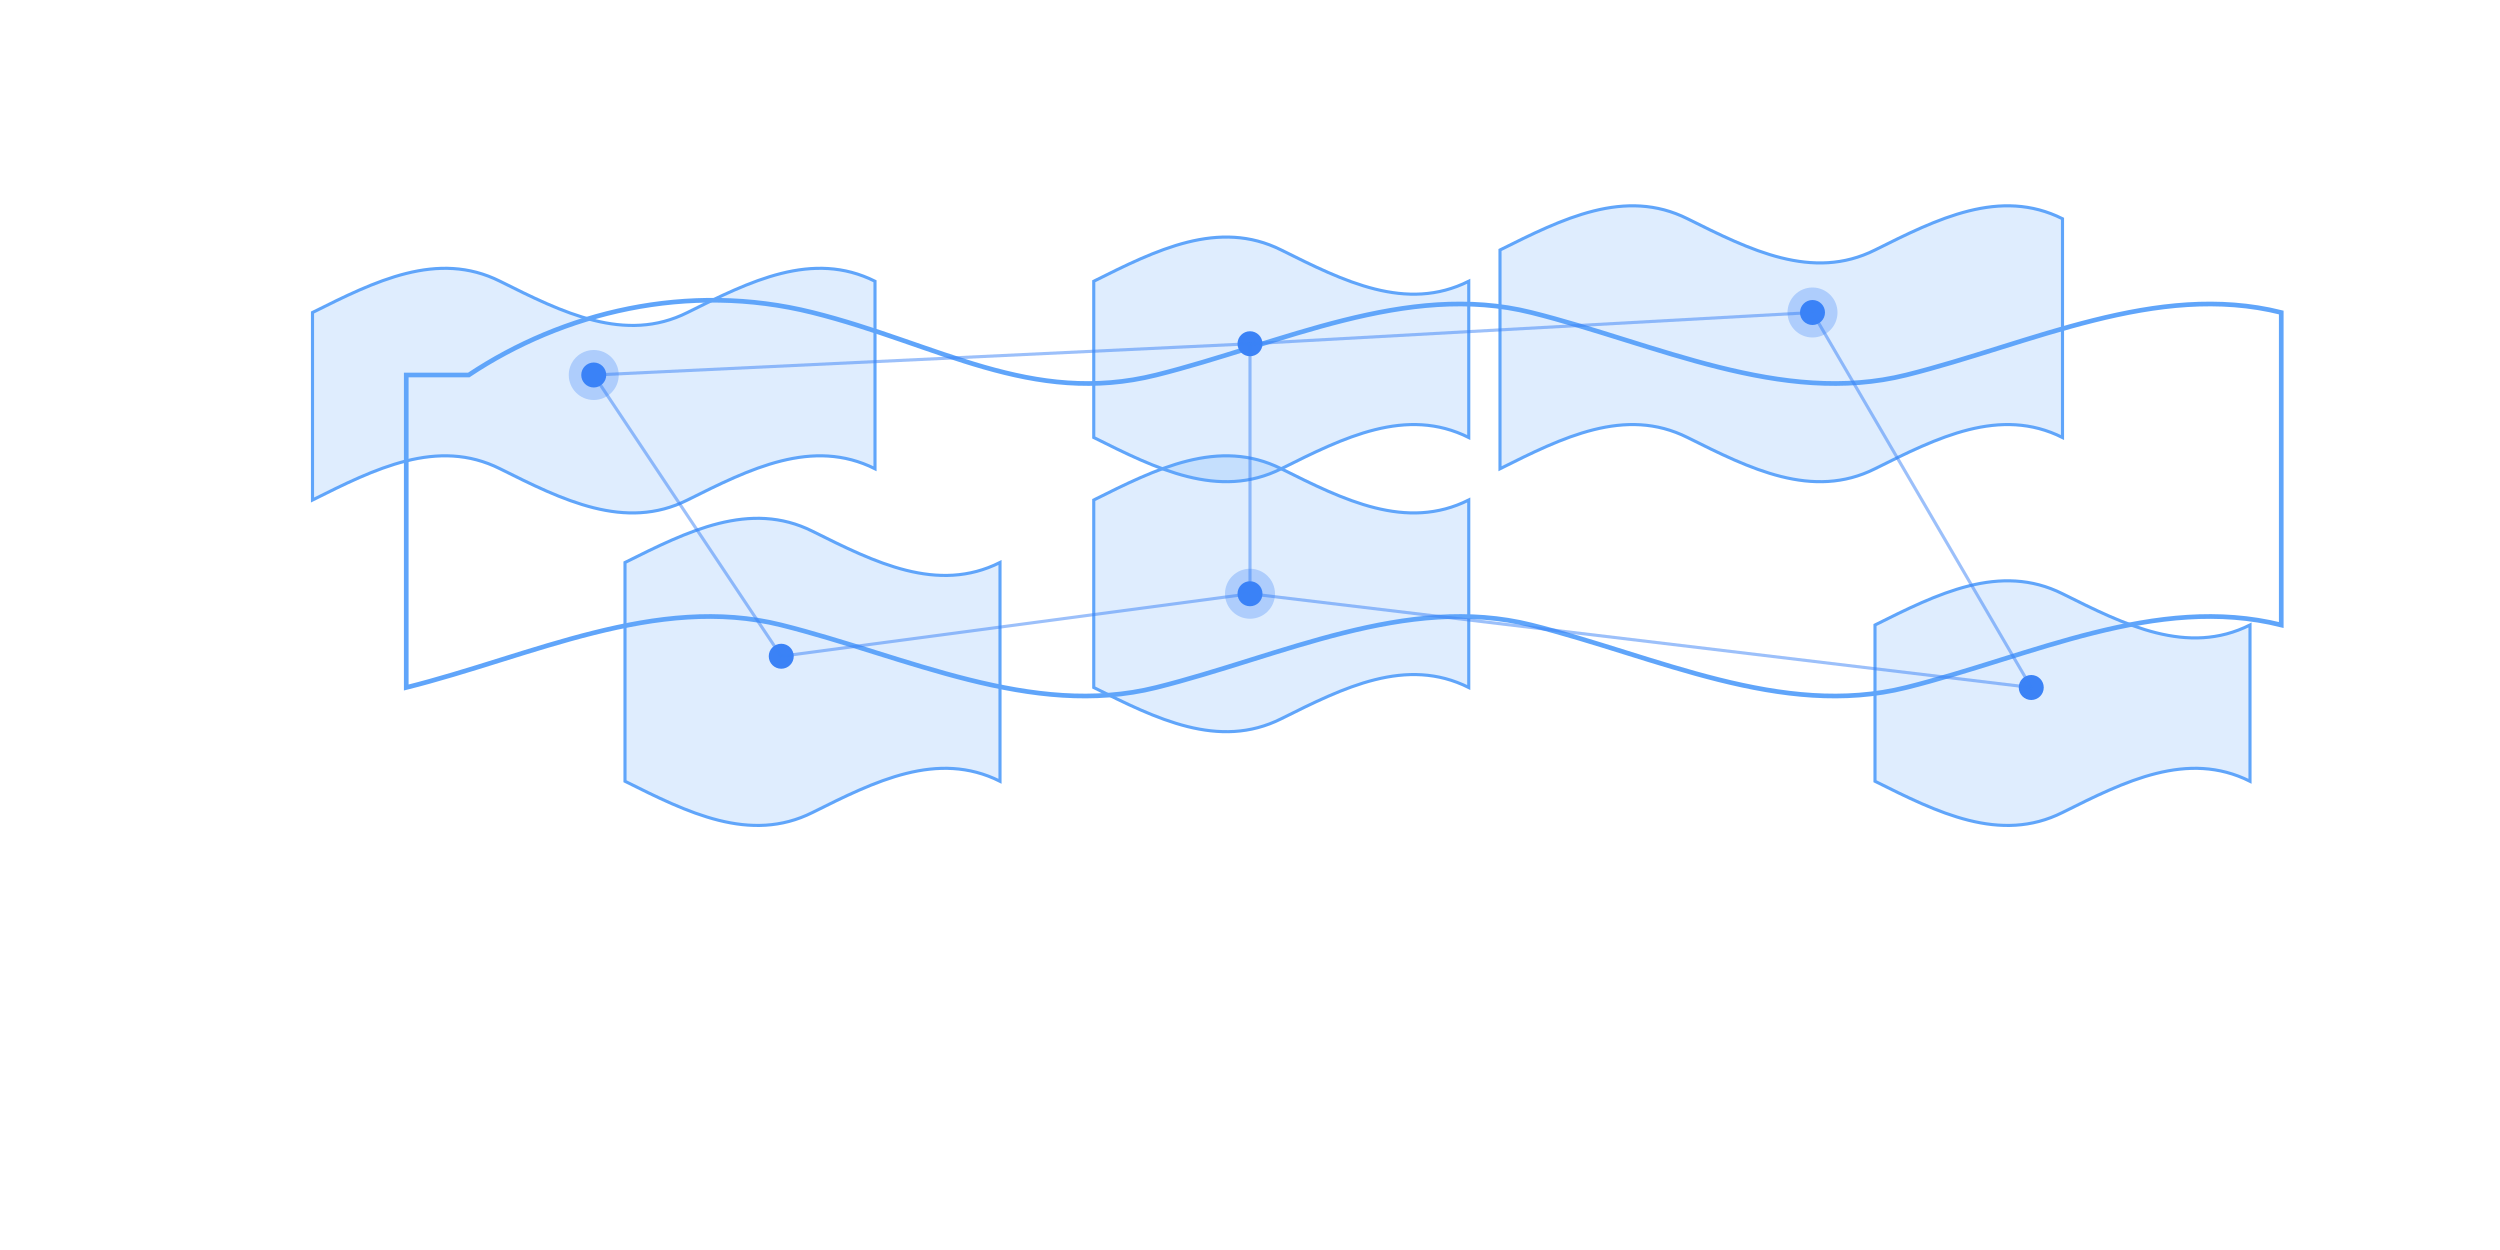 <svg width="800" height="400" viewBox="0 0 800 400" xmlns="http://www.w3.org/2000/svg">
  <!-- Background -->
  <rect x="0" y="0" width="800" height="400" fill="none" />
  
  <!-- World Map Outline - Simplified -->
  <path d="M150,120 C180,100 220,90 260,100 C300,110 330,130 370,120 C410,110 450,90 490,100 C530,110 570,130 610,120 C650,110 690,90 730,100 L730,200 C690,190 650,210 610,220 C570,230 530,210 490,200 C450,190 410,210 370,220 C330,230 290,210 250,200 C210,190 170,210 130,220 L130,120 Z" 
        fill="none" stroke="#60a5fa" stroke-width="1.5" />
  
  <!-- North America -->
  <path d="M100,100 C120,90 140,80 160,90 C180,100 200,110 220,100 C240,90 260,80 280,90 L280,150 C260,140 240,150 220,160 C200,170 180,160 160,150 C140,140 120,150 100,160 L100,100 Z" 
        fill="#60a5fa" fill-opacity="0.2" stroke="#60a5fa" stroke-width="1" />
  
  <!-- Europe -->
  <path d="M350,90 C370,80 390,70 410,80 C430,90 450,100 470,90 L470,140 C450,130 430,140 410,150 C390,160 370,150 350,140 L350,90 Z" 
        fill="#60a5fa" fill-opacity="0.2" stroke="#60a5fa" stroke-width="1" />
  
  <!-- Asia -->
  <path d="M480,80 C500,70 520,60 540,70 C560,80 580,90 600,80 C620,70 640,60 660,70 L660,140 C640,130 620,140 600,150 C580,160 560,150 540,140 C520,130 500,140 480,150 L480,80 Z" 
        fill="#60a5fa" fill-opacity="0.2" stroke="#60a5fa" stroke-width="1" />
  
  <!-- Africa -->
  <path d="M350,160 C370,150 390,140 410,150 C430,160 450,170 470,160 L470,220 C450,210 430,220 410,230 C390,240 370,230 350,220 L350,160 Z" 
        fill="#60a5fa" fill-opacity="0.2" stroke="#60a5fa" stroke-width="1" />
  
  <!-- South America -->
  <path d="M200,180 C220,170 240,160 260,170 C280,180 300,190 320,180 L320,250 C300,240 280,250 260,260 C240,270 220,260 200,250 L200,180 Z" 
        fill="#60a5fa" fill-opacity="0.2" stroke="#60a5fa" stroke-width="1" />
  
  <!-- Australia -->
  <path d="M600,200 C620,190 640,180 660,190 C680,200 700,210 720,200 L720,250 C700,240 680,250 660,260 C640,270 620,260 600,250 L600,200 Z" 
        fill="#60a5fa" fill-opacity="0.2" stroke="#60a5fa" stroke-width="1" />
  
  <!-- Connection Points -->
  <circle cx="190" cy="120" r="4" fill="#3b82f6" />
  <circle cx="400" cy="110" r="4" fill="#3b82f6" />
  <circle cx="580" cy="100" r="4" fill="#3b82f6" />
  <circle cx="400" cy="190" r="4" fill="#3b82f6" />
  <circle cx="250" cy="210" r="4" fill="#3b82f6" />
  <circle cx="650" cy="220" r="4" fill="#3b82f6" />
  
  <!-- Connection Lines -->
  <line x1="190" y1="120" x2="400" y2="110" stroke="#3b82f6" stroke-width="1" stroke-opacity="0.5" />
  <line x1="400" y1="110" x2="580" y2="100" stroke="#3b82f6" stroke-width="1" stroke-opacity="0.5" />
  <line x1="400" y1="110" x2="400" y2="190" stroke="#3b82f6" stroke-width="1" stroke-opacity="0.5" />
  <line x1="190" y1="120" x2="250" y2="210" stroke="#3b82f6" stroke-width="1" stroke-opacity="0.5" />
  <line x1="580" y1="100" x2="650" y2="220" stroke="#3b82f6" stroke-width="1" stroke-opacity="0.5" />
  <line x1="400" y1="190" x2="250" y2="210" stroke="#3b82f6" stroke-width="1" stroke-opacity="0.5" />
  <line x1="400" y1="190" x2="650" y2="220" stroke="#3b82f6" stroke-width="1" stroke-opacity="0.5" />
  
  <!-- Pulse Animations -->
  <circle cx="190" cy="120" r="8" fill="#3b82f6" fill-opacity="0.3">
    <animate attributeName="r" values="8;16;8" dur="3s" repeatCount="indefinite" />
    <animate attributeName="fill-opacity" values="0.3;0.1;0.3" dur="3s" repeatCount="indefinite" />
  </circle>
  
  <circle cx="580" cy="100" r="8" fill="#3b82f6" fill-opacity="0.3">
    <animate attributeName="r" values="8;16;8" dur="4s" repeatCount="indefinite" />
    <animate attributeName="fill-opacity" values="0.3;0.1;0.3" dur="4s" repeatCount="indefinite" />
  </circle>
  
  <circle cx="400" cy="190" r="8" fill="#3b82f6" fill-opacity="0.3">
    <animate attributeName="r" values="8;16;8" dur="5s" repeatCount="indefinite" />
    <animate attributeName="fill-opacity" values="0.3;0.1;0.3" dur="5s" repeatCount="indefinite" />
  </circle>
</svg> 